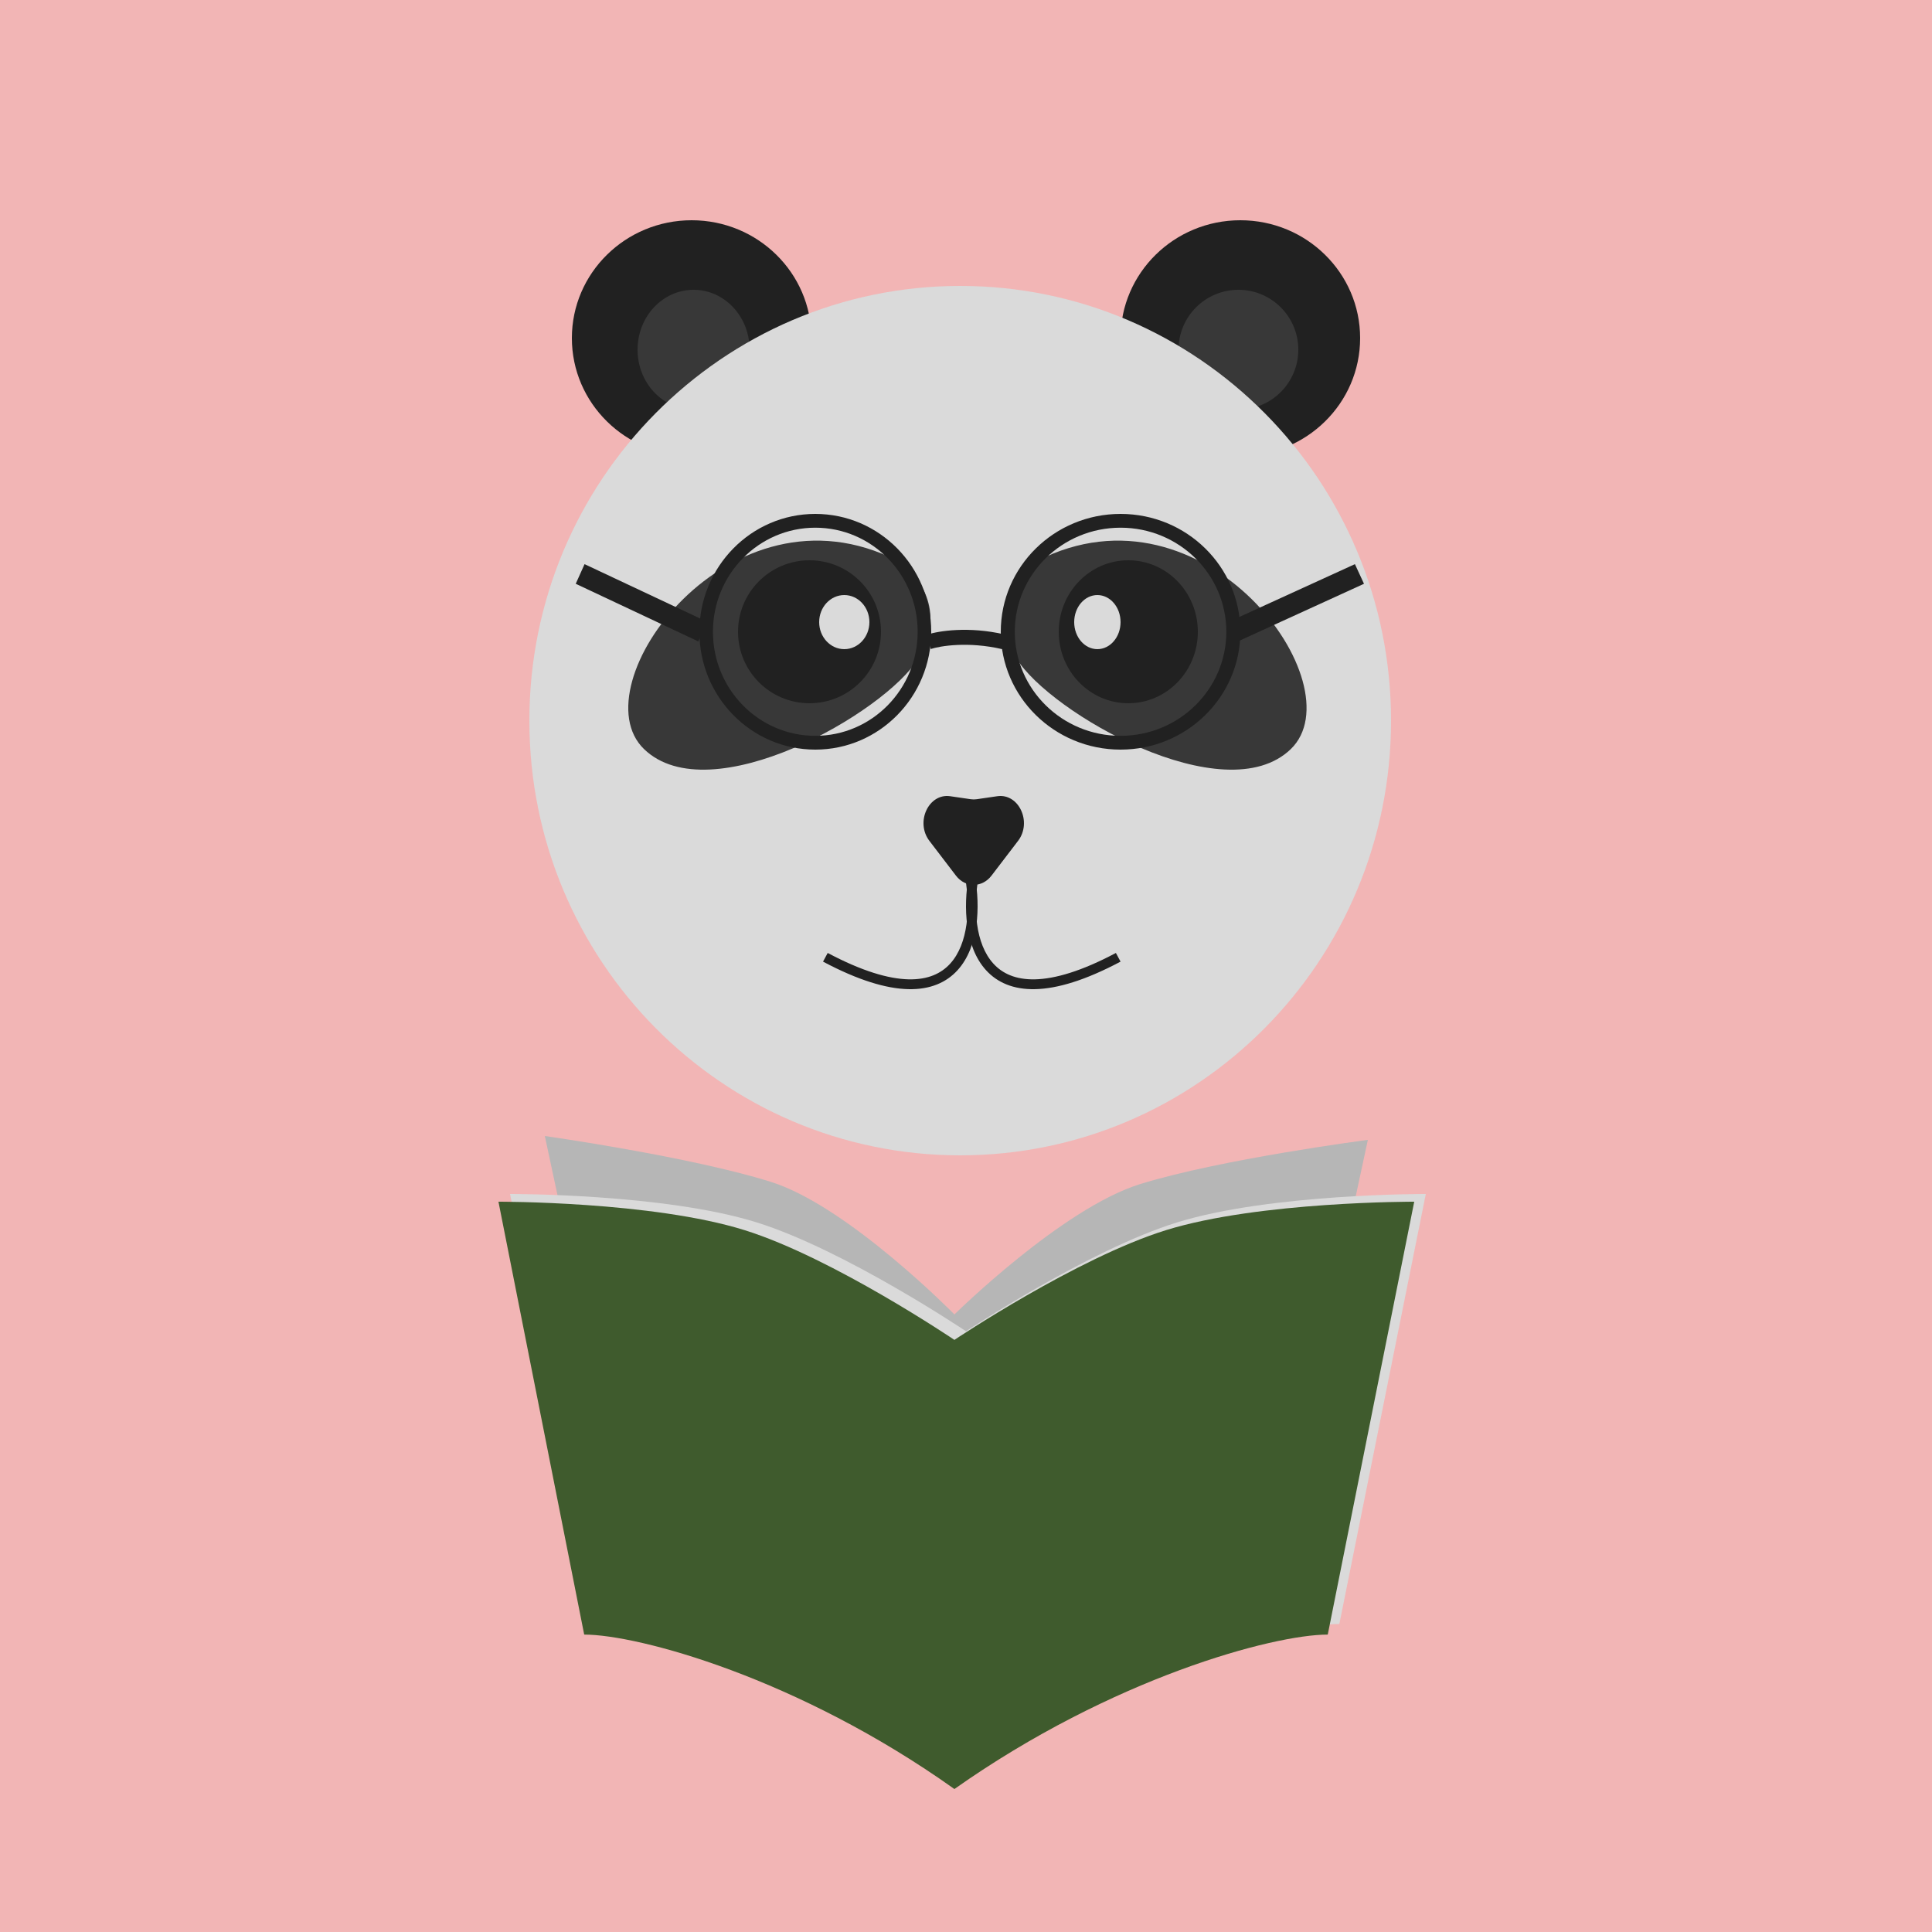 <svg width="500" height="500" viewBox="0 0 500 500" fill="none" xmlns="http://www.w3.org/2000/svg">
<rect width="500" height="500" fill="#F2B5B5"/>
<g filter="url(#filter0_d_173_368)">
<path d="M144 299C144 299 181.638 304.31 202.54 310.88C222.485 317.149 250 345.167 250 345.167V438C214.633 412.691 178.467 402.869 166.26 402.869L144 299Z" fill="#B6B6B6"/>
</g>
<g filter="url(#filter1_d_173_368)">
<path d="M357 300C357 300 319.262 304.892 298.085 311.434C277.877 317.676 250 345.178 250 345.178V438C285.833 412.802 322.475 403.022 334.843 403.022L357 300Z" fill="#B6B6B6"/>
</g>
<path d="M132 309C132 309 171.785 308.889 195.699 316.315C218.52 323.402 250 344.529 250 344.529V460C209.535 431.394 168.157 420.291 154.19 420.291L132 309Z" fill="#DADADA"/>
<path d="M369 309C369 309 328.878 308.889 304.761 316.315C281.747 323.402 250 344.529 250 344.529V460C290.808 431.394 332.537 420.291 346.622 420.291L369 309Z" fill="#DADADA"/>
<g filter="url(#filter2_d_173_368)">
<path d="M132 316C132 316 171.785 315.888 195.699 323.363C218.52 330.497 250 351.765 250 351.765V468C209.535 439.204 168.157 428.028 154.19 428.028L132 316Z" fill="#3F5B2D"/>
</g>
<g filter="url(#filter3_d_173_368)">
<path d="M369 316C369 316 328.878 315.888 304.761 323.363C281.747 330.497 250 351.765 250 351.765V468C290.808 439.204 332.537 428.028 346.622 428.028L369 316Z" fill="#3F5B2D"/>
</g>
<path d="M210 87.5C210 104.345 196.121 118 179 118C161.879 118 148 104.345 148 87.5C148 70.655 161.879 57 179 57C196.121 57 210 70.655 210 87.5Z" fill="#212121"/>
<path d="M194 90.5C194 99.06 187.508 106 179.5 106C171.492 106 165 99.06 165 90.5C165 81.94 171.492 75 179.5 75C187.508 75 194 81.94 194 90.5Z" fill="#383838"/>
<path d="M352 87.5C352 104.345 338.121 118 321 118C303.879 118 290 104.345 290 87.5C290 70.655 303.879 57 321 57C338.121 57 352 70.655 352 87.5Z" fill="#212121"/>
<path d="M336 90.5C336 99.06 329.06 106 320.5 106C311.94 106 305 99.06 305 90.5C305 81.94 311.94 75 320.5 75C329.06 75 336 81.94 336 90.5Z" fill="#383838"/>
<path d="M360 186.5C360 248.632 310.08 299 248.5 299C186.92 299 137 248.632 137 186.5C137 124.368 186.92 74 248.5 74C310.08 74 360 124.368 360 186.5Z" fill="#DADADA"/>
<path d="M237.646 170.444C244.587 159.172 238.856 149.434 232.228 145.118C189.009 123.036 149.582 177.358 166.675 193.863C183.768 210.368 228.969 184.533 237.646 170.444Z" fill="#383838"/>
<path d="M263.087 170.444C256.145 159.172 261.876 149.434 268.504 145.118C311.723 123.036 351.15 177.358 334.057 193.863C316.964 210.368 271.764 184.533 263.087 170.444Z" fill="#383838"/>
<path d="M228 163.5C228 173.717 219.717 182 209.5 182C199.283 182 191 173.717 191 163.5C191 153.283 199.283 145 209.5 145C219.717 145 228 153.283 228 163.5Z" fill="#212121"/>
<path d="M225 161C225 164.866 222.09 168 218.5 168C214.91 168 212 164.866 212 161C212 157.134 214.91 154 218.5 154C222.09 154 225 157.134 225 161Z" fill="#DADADA"/>
<path d="M310 163.5C310 173.717 301.941 182 292 182C282.059 182 274 173.717 274 163.5C274 153.283 282.059 145 292 145C301.941 145 310 153.283 310 163.5Z" fill="#212121"/>
<path d="M256.605 226.607C254.167 229.798 249.833 229.798 247.395 226.607L240.532 217.623C236.826 212.772 240.324 205.249 245.908 206.061L251.229 206.835C251.741 206.909 252.259 206.909 252.771 206.835L258.092 206.061C263.676 205.249 267.174 212.772 263.468 217.623L256.605 226.607Z" fill="#212121"/>
<path fill-rule="evenodd" clip-rule="evenodd" d="M250.128 239.208C250.677 235.243 250.453 231.04 249.83 227.43L252.353 227C253.011 230.81 253.257 235.281 252.664 239.555C252.072 243.818 250.63 247.999 247.807 251.095C244.943 254.237 240.774 256.135 235.034 255.993C229.346 255.852 222.123 253.714 213 248.869L214.207 246.626C223.151 251.375 229.968 253.323 235.097 253.449C240.174 253.575 243.598 251.923 245.909 249.388C248.262 246.807 249.576 243.185 250.128 239.208Z" fill="#212121"/>
<path fill-rule="evenodd" clip-rule="evenodd" d="M252.872 239.208C252.323 235.243 252.547 231.04 253.17 227.43L250.647 227C249.989 230.81 249.743 235.281 250.336 239.555C250.928 243.818 252.37 247.999 255.193 251.095C258.057 254.237 262.226 256.135 267.966 255.993C273.654 255.852 280.877 253.714 290 248.869L288.793 246.626C279.849 251.375 273.032 253.323 267.903 253.449C262.826 253.575 259.402 251.923 257.091 249.388C254.738 246.807 253.424 243.185 252.872 239.208Z" fill="#212121"/>
<path d="M290 161C290 164.866 287.314 168 284 168C280.686 168 278 164.866 278 161C278 157.134 280.686 154 284 154C287.314 154 290 157.134 290 161Z" fill="#DADADA"/>
<path fill-rule="evenodd" clip-rule="evenodd" d="M211 190.433C225.631 190.433 237.491 178.375 237.491 163.5C237.491 148.625 225.631 136.567 211 136.567C196.369 136.567 184.509 148.625 184.509 163.5C184.509 178.375 196.369 190.433 211 190.433ZM211 194C227.569 194 241 180.345 241 163.5C241 146.655 227.569 133 211 133C194.431 133 181 146.655 181 163.5C181 180.345 194.431 194 211 194Z" fill="#212121"/>
<path fill-rule="evenodd" clip-rule="evenodd" d="M290 190.433C305.118 190.433 317.374 178.375 317.374 163.5C317.374 148.625 305.118 136.567 290 136.567C274.882 136.567 262.626 148.625 262.626 163.5C262.626 178.375 274.882 190.433 290 190.433ZM290 194C307.121 194 321 180.345 321 163.5C321 146.655 307.121 133 290 133C272.879 133 259 146.655 259 163.5C259 180.345 272.879 194 290 194Z" fill="#212121"/>
<path fill-rule="evenodd" clip-rule="evenodd" d="M259.373 168C250.572 165.953 243.276 167.17 240.877 167.965L240 164.233C242.893 163.275 250.704 162.036 260 164.198L259.373 168Z" fill="#212121"/>
<path fill-rule="evenodd" clip-rule="evenodd" d="M151.284 146L183 160.917L180.716 166L149 151.083L151.284 146Z" fill="#212121"/>
<path fill-rule="evenodd" clip-rule="evenodd" d="M350.649 146L318 160.917L320.351 166L353 151.083L350.649 146Z" fill="#212121"/>
<defs>
<filter id="filter0_d_173_368" x="137" y="290" width="114" height="148" filterUnits="userSpaceOnUse" color-interpolation-filters="sRGB">
<feFlood flood-opacity="0" result="BackgroundImageFix"/>
<feColorMatrix in="SourceAlpha" type="matrix" values="0 0 0 0 0 0 0 0 0 0 0 0 0 0 0 0 0 0 127 0" result="hardAlpha"/>
<feOffset dx="-3" dy="-5"/>
<feGaussianBlur stdDeviation="2"/>
<feComposite in2="hardAlpha" operator="out"/>
<feColorMatrix type="matrix" values="0 0 0 0 1 0 0 0 0 1 0 0 0 0 1 0 0 0 0.25 0"/>
<feBlend mode="normal" in2="BackgroundImageFix" result="effect1_dropShadow_173_368"/>
<feBlend mode="normal" in="SourceGraphic" in2="effect1_dropShadow_173_368" result="shape"/>
</filter>
<filter id="filter1_d_173_368" x="243" y="291" width="115" height="147" filterUnits="userSpaceOnUse" color-interpolation-filters="sRGB">
<feFlood flood-opacity="0" result="BackgroundImageFix"/>
<feColorMatrix in="SourceAlpha" type="matrix" values="0 0 0 0 0 0 0 0 0 0 0 0 0 0 0 0 0 0 127 0" result="hardAlpha"/>
<feOffset dx="-3" dy="-5"/>
<feGaussianBlur stdDeviation="2"/>
<feComposite in2="hardAlpha" operator="out"/>
<feColorMatrix type="matrix" values="0 0 0 0 1 0 0 0 0 1 0 0 0 0 1 0 0 0 0.25 0"/>
<feBlend mode="normal" in2="BackgroundImageFix" result="effect1_dropShadow_173_368"/>
<feBlend mode="normal" in="SourceGraphic" in2="effect1_dropShadow_173_368" result="shape"/>
</filter>
<filter id="filter2_d_173_368" x="125" y="307" width="126" height="161" filterUnits="userSpaceOnUse" color-interpolation-filters="sRGB">
<feFlood flood-opacity="0" result="BackgroundImageFix"/>
<feColorMatrix in="SourceAlpha" type="matrix" values="0 0 0 0 0 0 0 0 0 0 0 0 0 0 0 0 0 0 127 0" result="hardAlpha"/>
<feOffset dx="-3" dy="-5"/>
<feGaussianBlur stdDeviation="2"/>
<feComposite in2="hardAlpha" operator="out"/>
<feColorMatrix type="matrix" values="0 0 0 0 0 0 0 0 0 0 0 0 0 0 0 0 0 0 0.25 0"/>
<feBlend mode="normal" in2="BackgroundImageFix" result="effect1_dropShadow_173_368"/>
<feBlend mode="normal" in="SourceGraphic" in2="effect1_dropShadow_173_368" result="shape"/>
</filter>
<filter id="filter3_d_173_368" x="243" y="307" width="127" height="161" filterUnits="userSpaceOnUse" color-interpolation-filters="sRGB">
<feFlood flood-opacity="0" result="BackgroundImageFix"/>
<feColorMatrix in="SourceAlpha" type="matrix" values="0 0 0 0 0 0 0 0 0 0 0 0 0 0 0 0 0 0 127 0" result="hardAlpha"/>
<feOffset dx="-3" dy="-5"/>
<feGaussianBlur stdDeviation="2"/>
<feComposite in2="hardAlpha" operator="out"/>
<feColorMatrix type="matrix" values="0 0 0 0 0 0 0 0 0 0 0 0 0 0 0 0 0 0 0.25 0"/>
<feBlend mode="normal" in2="BackgroundImageFix" result="effect1_dropShadow_173_368"/>
<feBlend mode="normal" in="SourceGraphic" in2="effect1_dropShadow_173_368" result="shape"/>
</filter>
</defs>
</svg>

